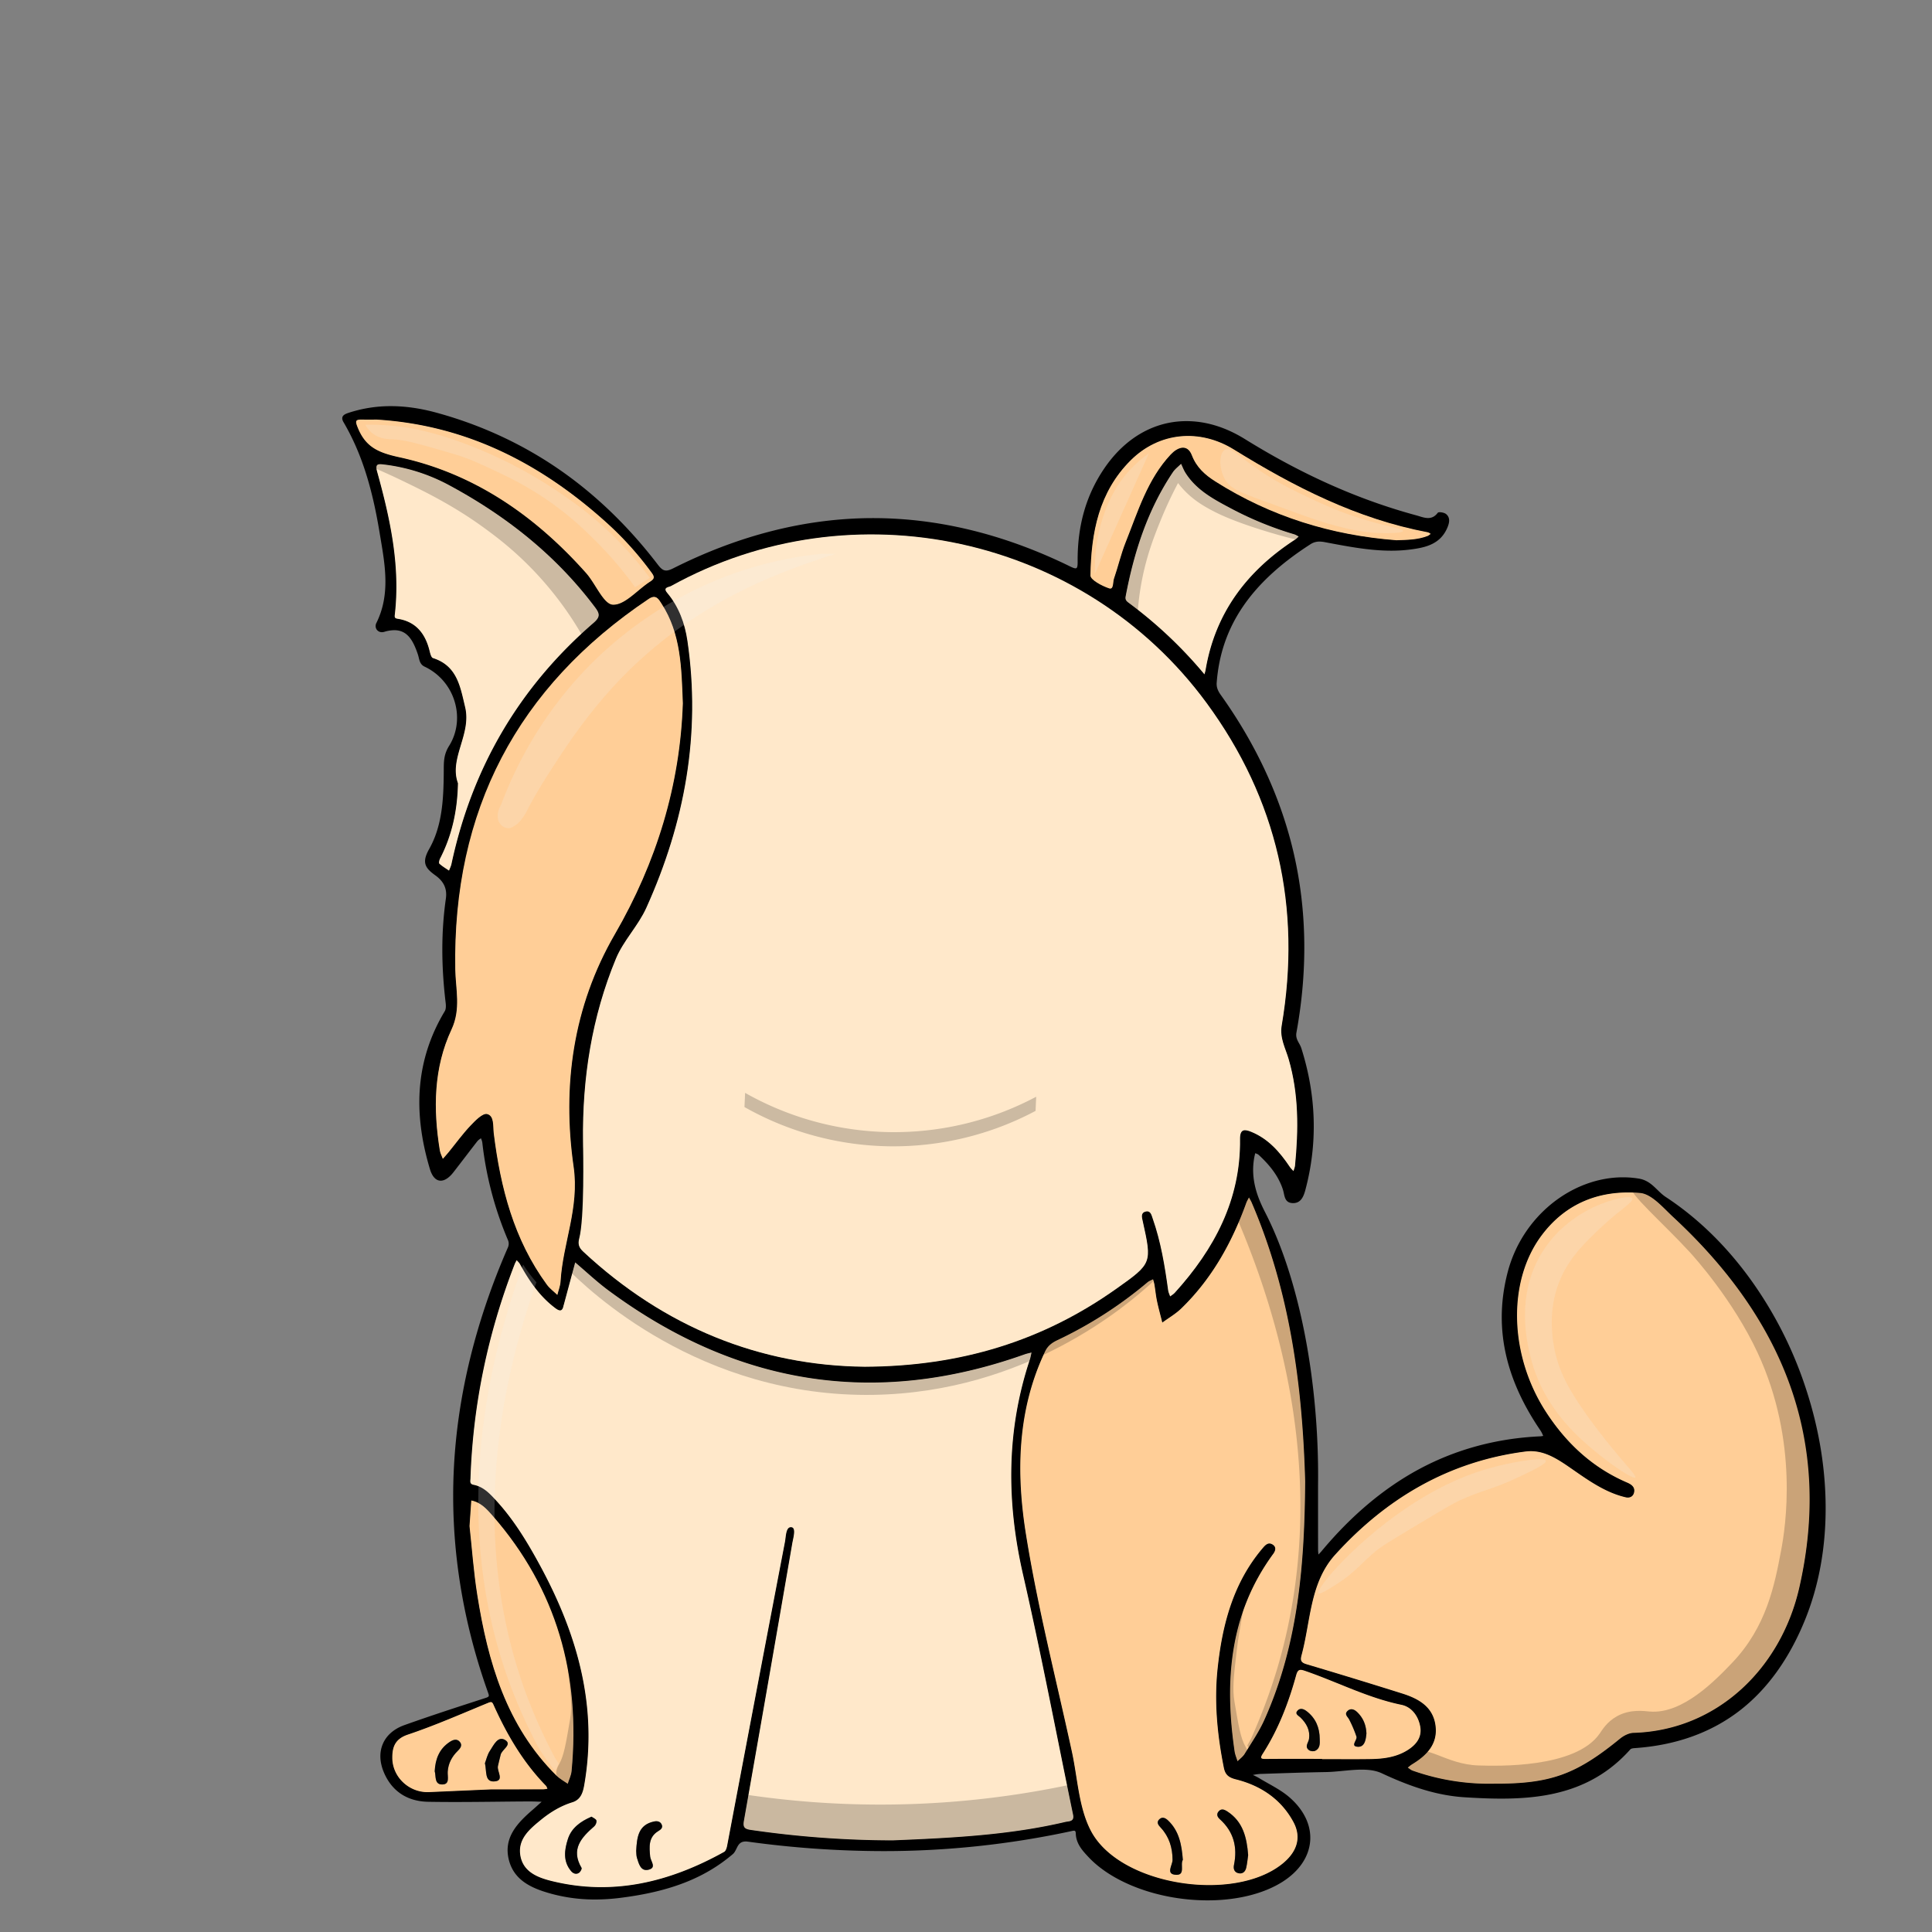 <svg id="Layer_11" data-name="Layer 11" xmlns="http://www.w3.org/2000/svg" viewBox="0 0 3000 3000">
  <rect x="0" y="0" width="3000" height="3000" fill="#808080" stroke="none"/>
  <title>6</title>
  <g>
    <path d="M2804.017,2155.658a618.62,618.62,0,0,0-85.587-168.698c-37.998-52.637-82.406-95.832-131.988-128.385-4.746-3.115-8.857-7.124-12.831-11-7.712-7.52-15.686-15.295-28.899-17.46a152.732,152.732,0,0,0-24.625-1.994c-38.487,0-77.631,14.443-110.223,40.669a202.855,202.855,0,0,0-68.38,105.261c-22.282,83.918-5.707,164.844,50.674,247.401a39.099,39.099,0,0,1,3.09,5.888c.353.773.704,1.547,1.073,2.309-.365.062-.73.127-1.095.194a27.86,27.86,0,0,1-3.615.491c-68.265,3.105-132.057,20.534-189.605,51.8-54.041,29.362-104.561,72.027-150.157,126.812-1.112,1.336-2.352,2.615-3.552,3.852-.335.346-.671.692-1.004,1.04-.056-.558-.117-1.116-.178-1.675a54.621,54.621,0,0,1-.422-5.764c-.039-26.534-.036-53.513-.033-79.604l.001-20.851c1.019-77.695-5.915-157.656-20.053-231.239-14.31-74.48-35.72-140.808-61.916-191.814-12.02-23.404-23.429-51.966-16.915-86.35.278-1.466.641-2.949.993-4.381.122-.499.245-.998.364-1.497.486.21.986.402,1.473.59a11.695,11.695,0,0,1,3.782,1.984c19.536,17.948,31.498,35.028,37.646,53.749a59.12,59.12,0,0,1,1.475,5.868c1.578,7.305,3.209,14.857,13.485,15.313.329.015.65.022.967.022,11.906-.001,16.169-9.817,19.002-20.425,19.287-72.198,17.181-146.253-6.258-220.107a42.131,42.131,0,0,0-3.546-7.574c-2.75-4.978-5.348-9.679-4.061-16.736,17.352-95.127,16.233-187.52-3.329-274.614-19.527-86.941-57.965-170.978-114.246-249.775-4.87-6.818-6.739-12.485-6.248-18.945,6.614-87.073,52.907-155.384,145.688-214.977a24.775,24.775,0,0,1,13.976-4.064,42.814,42.814,0,0,1,7.894.82l6.142,1.154c31.717,5.971,64.515,12.145,97.292,12.145a236.474,236.474,0,0,0,30.003-1.852c23.393-3.006,47.122-8.209,57.767-35.32,2.248-5.723,4.422-13.994-2.61-19.728-2.13-1.736-6.683-2.81-9.68-2.81-1.688,0-2.789.32-3.268.95-4.186,5.502-8.967,8.064-15.049,8.064-4.563,0-9.28-1.45-13.84-2.853-1.529-.47-3.11-.956-4.64-1.371-89.664-24.334-176.594-63.03-265.755-118.299-29.912-18.542-60.519-27.943-90.973-27.943-50.238,0-95.668,26.292-127.923,74.034-27.965,41.391-41.362,88.548-40.954,144.166.036,4.869-.211,8.384-1.53,9.712a2.414,2.414,0,0,1-1.833.67c-1.894,0-4.791-1.229-8.559-3.074-101.506-49.713-204.305-74.92-305.54-74.92-103.269,0-207.73,26.229-310.482,77.958-4.707,2.369-8.081,3.426-10.94,3.426-5.007,0-8.581-3.39-13.061-9.246-44.968-58.782-96.24-108.303-152.393-147.188C811.168,689.408,746.502,659.499,676.808,640.567c-24.191-6.572-47.689-9.903-69.842-9.903a209.605,209.605,0,0,0-65.288,10.24c-4.269,1.397-8.545,3.046-9.845,6.475-.845,2.23-.325,4.903,1.589,8.17,26.706,45.569,43.95,98.307,55.912,170.997q.831,5.048,1.69,10.111c7.258,43.057,14.763,87.579-6.486,130.518a10.141,10.141,0,0,0,.128,10.013,9.763,9.763,0,0,0,8.427,4.47,12.66,12.66,0,0,0,3.636-.553,54.449,54.449,0,0,1,15.487-2.55c19.96,0,29.106,15.082,36.699,37.727.513,1.531.908,3.166,1.29,4.747,1.324,5.479,2.692,11.145,9.181,14.161a87.629,87.629,0,0,1,46.749,54.793c6.926,23.362,3.734,48.206-8.758,68.16-8.205,13.105-8.249,24.192-8.302,37.029l-.008,1.846c-.241,43.265-2.157,85.104-22.667,121.366-11.719,20.722-6.53,29.34,9.536,40.818,13.356,9.542,18.573,21.011,16.42,36.094-7.238,50.72-7.338,103.758-.303,162.145.683,5.657.199,10.053-1.398,12.712-43.443,72.322-50.966,152.607-22.998,245.444,3.451,11.455,9.364,17.763,16.65,17.763,6.302,0,13.193-4.583,19.928-13.254,5.905-7.601,11.857-15.368,17.614-22.88,6.357-8.295,12.929-16.872,19.462-25.254a18.448,18.448,0,0,1,3.979-3.417c.508-.36,1.029-.729,1.535-1.113.205.586.429,1.17.647,1.74a20.816,20.816,0,0,1,1.451,4.961,538.895,538.895,0,0,0,40.116,152.119,14.392,14.392,0,0,1-.146,10.304c-50.106,114.55-78.402,229.946-84.102,342.981-5.868,116.376,12.03,233.828,53.199,349.096.961,2.69,1.326,4.156.807,5.211-.484.982-1.8,1.743-4.545,2.631-41.403,13.386-84.215,27.229-126.194,42.227-16.307,5.825-27.923,15.93-33.593,29.223-5.813,13.63-4.983,29.542,2.401,46.015,12.611,28.135,36.176,43.302,68.148,43.861,12.932.226,26.6.335,41.787.335,21.983,0,44.339-.233,65.959-.46,16-.167,32.545-.34,48.815-.417l.856-.002c4.415,0,8.908.16,13.254.316,1.787.064,3.575.128,5.362.181q-1.91,1.717-3.812,3.442c-3.33,3.011-6.772,6.125-10.22,9.112-23.28,20.166-45.315,42.725-37.027,77.034,7.975,33.012,36.436,45.101,66.004,53.248a256.341,256.341,0,0,0,68.072,8.929,311.342,311.342,0,0,0,37.615-2.358c77.723-9.503,132.087-30.519,176.274-68.141,2.509-2.136,4.044-5.279,5.529-8.318,2.83-5.791,5.502-11.261,14.365-11.261a25.856,25.856,0,0,1,3.497.255,1549.334,1549.334,0,0,0,209.894,14.671,1379.444,1379.444,0,0,0,291.997-30.919l.901-.2a17.314,17.314,0,0,1,3.484-.564c1.329,0,2.755.336,2.86,4.357.416,15.966,10.616,26.868,19.616,36.487,38.275,40.911,110.988,67.343,185.245,67.338,45.451-.004,86.623-10.195,115.932-28.697,26.077-16.462,41.412-39.113,43.179-63.78,1.744-24.353-9.977-48.581-33.005-68.22-9.626-8.209-21.023-14.634-32.043-20.848-4.717-2.659-9.594-5.409-14.259-8.258a84.174,84.174,0,0,0-7.5-3.91c-.728-.349-1.454-.697-2.178-1.051.892-.143,1.782-.297,2.674-.452a64.773,64.773,0,0,1,8.842-1.114q9.104-.294,18.207-.597c27.325-.902,55.581-1.835,83.376-2.288,8.643-.141,17.81-1.02,26.676-1.871,9.74-.935,19.811-1.902,29.279-1.902,12.981,0,22.868,1.798,31.114,5.659,49.838,23.333,89.628,34.834,129.016,37.286,22.788,1.42,40.204,2.053,56.474,2.053,42.823-.001,76.802-4.67,106.934-14.693,36.735-12.221,67.323-32.416,93.512-61.739,1.438-1.611,5.167-1.87,7.17-2.008,63.716-4.407,118.536-24.075,162.937-58.458,42.424-32.85,76.348-79.913,100.83-139.88,21.68-53.104,32.56-112.29,32.337-175.913C2834.625,2279.103,2824.255,2217.016,2804.017,2155.658ZM2319.834,2769.296c-2.303.043-4.634.065-6.928.065a357.171,357.171,0,0,1-119.082-20.303,22.019,22.019,0,0,1-5.167-3.018c-.609-.433-1.233-.877-1.867-1.294.485-.398.963-.807,1.441-1.216a32.652,32.652,0,0,1,4.222-3.229c19.573-11.784,41.468-29.409,37.012-61.371-4.282-30.711-28.783-42.387-52.185-49.758-44.791-14.107-93.32-28.958-148.359-45.402-8.049-2.405-9.656-5.261-7.479-13.287,4.061-14.971,6.892-30.692,9.63-45.894,6.99-38.818,14.218-78.958,42.586-110.24,83.115-91.653,182.368-145.469,295.005-159.953a65.758,65.758,0,0,1,8.367-.543c19.284,0,36.287,8.889,55.885,22.236,3.626,2.47,7.275,5.003,10.955,7.559,24.679,17.137,50.198,34.857,80.503,41.845a14.727,14.727,0,0,0,3.3.39,9.916,9.916,0,0,0,10.103-7.959c2.263-9.226-4.755-13.552-11.123-16.289-50.98-21.915-92.082-57.703-125.65-109.409-56.674-87.294-59.8-202.026-7.431-272.806,33.037-44.655,78.397-67.296,134.821-67.296,5.922,0,12.032.26,18.16.771,14.497,1.211,28.469,14.983,41.981,28.302,3.225,3.178,6.271,6.18,9.306,8.993C2776.873,2056.051,2842.688,2249.542,2793.459,2465.286c-29.9,131.036-133.239,221.475-257.146,225.044-7.554.218-15.905,4.919-21.202,9.246-67.801,55.39-107.316,69.727-192.188,69.727C2321.906,2769.303,2320.874,2769.301,2319.834,2769.296Zm-266.939-38.586q-11.875,0-23.748-.025-11.875-.019-23.749-.025c-15.718,0-28.423.054-39.985.169l-.6.004c-3.614,0-5.37-.393-5.87-1.311-.523-.956.171-2.861,2.183-5.994,21.667-33.742,38.666-73.67,51.967-122.069,1.834-6.674,3.898-8.014,6.633-8.014a24.071,24.071,0,0,1,7.083,1.684c17.399,5.99,34.76,13.011,51.548,19.801,31.308,12.664,63.682,25.758,97.741,32.753,14.561,2.991,25.583,15.731,28.764,33.251,2.585,14.234-3.415,25.884-18.342,35.613-18.711,12.195-39.737,14.148-57.838,14.45-8.906.149-18.471.218-30.101.218q-11.421,0-22.843-.058-11.188-.042-22.375-.058l.005-.389Zm-127.887.372c-1.054.948-2.136,1.924-3.163,2.927-.442-1.404-.929-2.808-1.402-4.173a58.484,58.484,0,0,1-2.928-10.492c-18.674-127.662.374-224.976,59.946-306.25,2.541-3.467,3.621-6.752,3.121-9.501a8.379,8.379,0,0,0-4.005-5.496,9.879,9.879,0,0,0-5.385-1.8c-4.619,0-8.148,4.163-10.984,7.508-39.525,46.626-61.088,104.173-69.916,186.596-5.002,46.699-1.849,97.28,9.644,154.63,2.151,10.738,6.995,15.392,19.196,18.445,40.868,10.221,70.752,32.361,88.823,65.806,12.319,22.795,6.78,44.805-16.017,63.651-26.33,21.766-66.922,33.753-114.298,33.753-66.934,0-152.807-26.209-183.178-83.753-13.361-25.314-18.193-55.74-22.867-85.164-1.986-12.506-4.04-25.436-6.721-37.789-7.114-32.78-14.723-66.049-22.084-98.223-17.926-78.365-36.463-159.398-49.325-239.946-17.766-111.275-7.961-204.009,29.976-283.502,3.449-7.226,9.081-12.376,18.261-16.703a647.641,647.641,0,0,0,140.333-90.054,26.075,26.075,0,0,1,5.744-3.306c.781-.366,1.584-.743,2.363-1.144.198.722.407,1.443.617,2.162a51.748,51.748,0,0,1,1.47,5.916c.532,3.219.982,6.512,1.418,9.698.707,5.167,1.438,10.511,2.537,15.696,1.656,7.814,3.692,15.68,5.66,23.286.857,3.311,1.713,6.624,2.543,9.94l.168.674.56-.412c3.113-2.288,6.381-4.512,9.543-6.664,6.869-4.674,13.971-9.508,19.96-15.318,43.351-42.06,76.37-95.666,100.945-163.881a43.787,43.787,0,0,1,2.804-5.854c.349-.647.699-1.293,1.037-1.943.326.589.658,1.176.992,1.762a55.953,55.953,0,0,1,2.831,5.437c51.7,120.308,78.067,257.794,82.975,432.66-.907,121.395-9.23,250.313-63.518,370.611-6.343,14.057-14.797,27.464-22.972,40.43-2.461,3.904-5.006,7.94-7.452,11.929C1930.443,2726.19,1927.679,2728.677,1925.007,2731.082Zm-538.662,126.209a1555.63,1555.63,0,0,1-221.155-16.346c-4.726-.702-7.449-1.868-8.827-3.782-1.42-1.97-1.629-4.869-.723-10.008,24.858-140.947,50.108-285.785,75.05-430.489.251-1.463.599-3.12.967-4.876,1.494-7.134,3.189-15.22.606-18.906a4.441,4.441,0,0,0-3.138-1.88,7.537,7.537,0,0,0-1.054-.077c-6.635,0-7.798,9.305-8.826,17.515-.26,2.081-.507,4.047-.831,5.736-19.377,101.148-38.905,204.021-57.789,303.509q-15.961,84.088-31.952,168.169c-.439,2.305-1.747,7.828-4.404,9.305-66.216,36.824-128.469,54.726-190.32,54.726a323.052,323.052,0,0,1-77.652-9.601c-21.51-5.333-44.026-14.232-47.932-39.801-3.839-25.126,15.16-40.62,31.92-54.289,16.157-13.179,32.027-22.054,48.517-27.132,13.797-4.248,16.928-16.01,18.953-27.696,10.164-58.659,8.61-116.299-4.75-176.216C891.193,2542.166,870.3,2488.457,839.132,2430.953c-17.413-32.127-39.084-69.203-67.787-100.6l-.32-.351c-9.842-10.768-20.019-21.904-35.587-24.867-5.142-.979-4.853-4.211-4.548-7.634.057-.639.114-1.275.135-1.892,3.829-113.169,26.904-225.027,68.586-332.467a37.337,37.337,0,0,1,2.057-4.202c.245-.452.49-.903.729-1.358.405.45.824.891,1.233,1.321a20.526,20.526,0,0,1,3.225,4.003c12.785,23.185,29.357,49.493,55.318,68.835,3.187,2.375,5.58,3.481,7.528,3.481,2.993-.001,4.843-2.535,5.824-7.974a2.715,2.715,0,0,1,.179-.523,4.383,4.383,0,0,0,.196-.541q7.433-27.608,14.856-55.218l2.664-9.903c5.268,4.471,10.543,9.102,15.651,13.586,11.394,10.002,23.176,20.345,35.537,29.488,63.971,47.313,130.4,83.344,197.439,107.093a622.683,622.683,0,0,0,208.432,36.075c77.934-.004,158.878-14.743,240.585-43.81a73.214,73.214,0,0,1,7.344-2.042c.914-.22,1.829-.441,2.739-.674-.203.909-.393,1.823-.583,2.736a65.563,65.563,0,0,1-1.819,7.333c-34.73,104.427-38.198,213.771-10.602,334.278,19.282,84.203,36.64,170.334,53.426,253.629,7.876,39.08,16.02,79.492,24.259,119.186.657,3.166.437,5.47-.671,7.043-1.588,2.256-4.797,2.705-7.9,3.139-1.113.156-2.164.303-3.133.532C1564.41,2849.789,1469.799,2853.775,1386.346,2857.291ZM765.854,2647.262c23.973,53.452,49.877,93.472,81.521,125.944a8.892,8.892,0,0,1,1.613,2.957c.138.342.277.691.427,1.035-.504.083-1.007.176-1.511.269a25.312,25.312,0,0,1-4.451.552c-18.731.037-37.459.045-53.472.045l-26.76-.002-37.798,1.659c-22.066.97-40.719,1.79-59.371,2.604q-1.176.051-2.342.051a54.945,54.945,0,0,1-38.616-16.174,52.115,52.115,0,0,1-15.487-37.149c.064-16.303,4.14-28.516,23.822-35.133,33.522-11.271,66.775-25.168,98.933-38.609,8.454-3.533,17.195-7.186,25.805-10.735a11.412,11.412,0,0,1,4.02-1.117C763.691,2643.458,764.548,2644.347,765.854,2647.262Zm-36.316-277.506,2.719-39.268c14.518,3.005,24.137,14.041,32.638,23.792,95.601,109.673,136.714,242.85,122.199,395.83-.428,4.512-2.115,9.013-3.747,13.367-.693,1.849-1.407,3.754-2.023,5.652-1.717-1.205-3.504-2.365-5.237-3.492-4.075-2.647-8.289-5.385-11.706-8.778-81.907-81.304-108.039-187.286-122.799-280.234-3.95-24.875-6.393-50.083-8.756-74.46C731.736,2390.93,730.707,2380.318,729.538,2369.757Zm26.951-640.302a6.352,6.352,0,0,0-1.48-.168c-7.48,0-18.829,12.011-24.925,18.464-8.453,8.947-16.208,18.821-23.708,28.37-3.388,4.314-6.89,8.775-10.411,13.089-1.903,2.332-3.947,4.623-5.924,6.838q-1.13,1.265-2.254,2.536c-.445-1.15-.935-2.297-1.412-3.413a39.259,39.259,0,0,1-2.982-8.841c-12.236-75.327-6.49-134.911,18.083-187.518,11.185-23.945,9.242-47.417,7.362-70.116-.64-7.726-1.301-15.715-1.438-23.617-4.236-244.832,96.775-438.208,300.224-574.756,2.988-2.006,5.56-2.981,7.861-2.981,4.854,0,7.729,4.532,10.51,8.914.312.493.625.985.939,1.469,28.924,44.603,30.753,94.892,32.69,148.134l.229,6.252c-4.115,124.031-39.671,244.704-105.679,358.666-61.577,106.312-83.075,227.792-63.898,361.067,5.622,39.067-2.032,75.184-9.434,110.112-4.658,21.979-9.474,44.707-10.848,67.759-.286,4.792-1.727,9.624-3.119,14.296-.576,1.931-1.168,3.92-1.678,5.898-1.568-1.484-3.213-2.931-4.81-4.336-3.84-3.379-7.809-6.872-10.797-10.949-44.444-60.661-69.875-133.134-82.456-234.989-.284-2.305-.396-4.838-.515-7.518C766.196,1742.531,765.715,1731.672,756.489,1729.454Zm-44.927-513.395c-7.241-19.808-1.49-38.975,4.598-59.267,5.646-18.811,11.481-38.263,6.556-58.857q-.847-3.543-1.661-7.081c-6.952-29.932-13.519-58.204-48.619-69.443-2.433-.779-3.867-6.482-5.019-11.064-.227-.902-.444-1.768-.66-2.559-7.607-27.927-23.682-43.429-49.145-47.392-3.861-.601-4.597-1.557-4.152-5.386,8.429-72.499-4.821-141.337-27.308-222.39-1.428-5.146-1.539-8.271-.351-9.836.791-1.04,2.219-1.504,4.631-1.504a49.197,49.197,0,0,1,5.604.456,283.344,283.344,0,0,1,100.637,31.783c95.603,51.42,169.957,113.649,227.313,190.242,6.994,9.34,7.653,14.235-2.603,23.105-57.391,49.642-105.091,106.442-141.777,168.821-36.501,62.063-63.096,131.348-79.047,205.927a38.71,38.71,0,0,1-2.434,6.887c-.373.876-.758,1.778-1.112,2.681-1.22-.835-2.457-1.651-3.694-2.468a85.626,85.626,0,0,1-10.775-7.948c-.854-.782-.032-4.994,1.189-7.37,17.81-34.631,26.921-72.958,27.856-117.169l.002-.088ZM553.922,653.702c.826-1.233,2.967-1.736,7.389-1.736q.796,0,1.678.02c2.517.055,5.204.08,8.454.08,2.289,0,4.577-.013,6.867-.025,2.288-.012,4.575-.025,6.834-.026,128.485,7.902,244.259,59.481,353.942,157.685a507.91,507.91,0,0,1,72.711,80.286c2.35,3.247,3.169,5.303,2.827,7.096-.345,1.815-1.924,3.503-5.279,5.643-6.423,4.098-12.898,9.475-19.159,14.675-13.072,10.857-25.419,21.111-37.637,21.11-.276,0-.553-.005-.829-.016-9.067-.356-17.378-13.521-26.177-27.46-4.842-7.672-9.85-15.605-15.154-21.562-41.132-46.201-85.15-84.43-130.831-113.627C729.819,744.055,676.258,721.771,620.362,709.611c-33.231-7.229-52.279-16.192-64.165-45.122C553.909,658.921,552.803,655.37,553.922,653.702Zm1361.823,44.688c54.191,33.517,100.139,58.395,144.601,78.29,53.986,24.158,105.23,40.616,156.662,50.316a8.289,8.289,0,0,1,2.872,1.453c.268.179.541.362.818.537-.304.238-.605.486-.904.734a11.846,11.846,0,0,1-3.089,2.069c-14.489,5.619-29.354,6.063-45.093,6.533l-3.258.102c-103.503-7.933-198.047-38.637-281.005-91.259-13.529-8.581-28.41-20.088-36.203-40.368-3.842-9.997-9.822-12.095-14.161-12.095-5.964,0-13.035,3.894-19.398,10.682-30.185,32.203-45.7,72.899-60.706,112.255-3.023,7.93-6.15,16.132-9.346,24.125-4.319,10.807-7.67,22.197-10.91,33.212-2.281,7.753-4.641,15.771-7.318,23.518a29.956,29.956,0,0,0-1.056,5.922c-.516,4.452-1.05,9.056-4.236,9.056a5.226,5.226,0,0,1-1.62-.296c-12.056-3.996-28.809-13.38-28.708-19.586.904-55.252,8.839-125.502,62.62-178.753,24.375-24.133,55.79-37.425,88.46-37.425C1869.013,677.413,1893.558,684.667,1915.745,698.39ZM2014.767,834.189a21.238,21.238,0,0,1-3.262,2.83c-38.411,24.846-69.496,53.86-92.391,86.238-24.28,34.336-40.281,73.749-47.557,117.145a35.074,35.074,0,0,1-.866,3.519c-.18.65-.385,1.386-.615,2.246l-2.119-2.52c-1.419-1.69-2.533-3.018-3.663-4.334a680.354,680.354,0,0,0-110.922-103.281c-3.75-2.779-6-4.742-5.032-9.863,15.001-79.295,38.281-140.517,73.262-192.67,2.247-3.348,5.395-6.208,8.44-8.975,1.266-1.151,2.571-2.336,3.808-3.553.605,1.285,1.188,2.6,1.753,3.878a74.268,74.268,0,0,0,4.784,9.535c16.905,26.871,44.139,41.319,70.477,55.292l1.487.789a532.24,532.24,0,0,0,97.221,39.647,23.249,23.249,0,0,1,4.634,2.194c.527.298,1.055.597,1.587.88C2015.446,833.514,2015.107,833.851,2014.767,834.189Zm-141.665,257.493c108.719,147.978,147.968,316.479,116.654,500.823-2.458,14.473,2.129,27.208,6.565,39.524,1.465,4.069,2.981,8.277,4.202,12.456,17.192,58.809,14.671,116.625,9.937,165.425a25.006,25.006,0,0,1-1.521,5.715c-.222.631-.45,1.279-.659,1.928-.444-.486-.899-.966-1.353-1.446a35.878,35.878,0,0,1-3.817-4.501c-13.674-20.369-31.466-42.761-59.74-54.403-4.469-1.841-7.569-2.662-10.052-2.662a6.888,6.888,0,0,0-5.176,1.955c-2.142,2.167-3.146,6.198-3.072,12.323,1.03,84.108-32.091,162.075-101.254,238.357a27.301,27.301,0,0,1-4.712,3.818c-.616.428-1.248.867-1.862,1.321-.287-.794-.603-1.586-.91-2.357a27.577,27.577,0,0,1-1.946-6.277c-4.682-34.251-10.786-73.958-24.046-111.731-.209-.595-.412-1.22-.617-1.86-1.378-4.256-3.092-9.552-8.4-9.552a10.367,10.367,0,0,0-2.676.386c-7.683,2.077-6.152,8.777-4.922,14.161l.334,1.487c14.372,65.042,14.372,65.042-40.678,104.096-114.013,80.884-241.73,120.515-390.442,121.161-164.594-1.706-311.63-61.815-437.022-178.66-6.604-6.153-8.257-11.507-6.1-19.754,8.913-34.068,7.087-42.942,13.676-71.492.849-3.681-7.793-59.936-7.704-73.646.013-1.858.025-3.706-.001-5.529-1.439-103.302,15.763-198.916,51.13-284.187,5.915-14.262,15.058-27.526,23.898-40.354,8.394-12.179,17.074-24.774,23.262-38.485,30.518-67.627,51.466-135.821,62.261-202.688a695.13,695.13,0,0,0,1.564-211.951c-4.456-30.376-14.769-54.833-31.526-74.768-2.01-2.392-2.828-4.282-2.433-5.618.517-1.747,3.074-2.526,5.329-3.214a16.156,16.156,0,0,0,2.894-1.069,643.185,643.185,0,0,1,310.854-80.115C1558.431,830.298,1752.853,928.012,1873.102,1091.682Z"/>
    <path d="M1342.936,2122.294c-162.647-1.686-311.435-61.468-437.335-178.784-6.465-6.025-8.542-11.385-6.233-20.213,8.368-31.985,6.169-135.173,5.955-150.544-1.366-98.064,13.569-193.723,51.166-284.371,11.507-27.745,34.425-50.621,47.165-78.852,59.676-132.239,84.997-269.824,63.789-414.379-3.98-27.13-13.277-52.949-31.422-74.536-7.348-8.742,2.629-8.786,5.921-10.61,281.794-156.044,640.681-78.37,831.535,181.401,110.112,149.873,147.874,317.875,116.739,501.177-3.253,19.15,5.864,35.041,10.755,51.77,15.969,54.628,15.356,109.893,9.953,165.601-.28,2.892-1.605,5.683-2.443,8.52-1.934-2.194-4.143-4.202-5.759-6.61-15.417-22.963-33.195-43.387-59.53-54.232-10.51-4.328-17.852-4.954-17.655,11.179,1.153,94.24-39.909,170.885-101.375,238.677-2.001,2.207-4.749,3.736-7.148,5.581-1.057-3.105-2.653-6.136-3.089-9.325-5.171-37.832-11.321-75.45-24.025-111.641-1.842-5.248-3.199-12.874-11.131-10.73-7.776,2.102-5.577,9.103-4.325,14.773,14.455,65.422,14.601,65.602-40.793,104.9C1619.503,2082.028,1492.152,2121.646,1342.936,2122.294Z" style="fill: #ffe8ca"/>
    <path d="M1386.327,2857.72a1541.946,1541.946,0,0,1-221.204-16.314c-9.836-1.461-11.602-4.911-9.94-14.332q37.947-215.17,75.049-430.488c1.492-8.659,6.291-24.055-1.17-25.12-8.87-1.266-8.557,14.291-10.187,22.798q-45.169,235.782-89.741,471.679c-.656,3.447-2.067,8.196-4.635,9.624-84.064,46.751-172.583,68.908-268.311,45.171-21.645-5.367-44.334-14.342-48.281-40.184-3.853-25.228,14.789-40.613,32.087-54.721,14.492-11.821,30.504-21.62,48.674-27.215,13.442-4.138,16.613-15.686,18.631-27.329,21.177-122.219-10.972-233.835-68.576-340.115-19.306-35.62-40.188-70.389-67.721-100.507-9.963-10.899-20.068-22.108-35.65-25.074-6.564-1.249-4.926-6.039-4.792-9.998,3.884-114.789,27.098-225.599,68.618-332.621.834-2.151,2.071-4.145,3.12-6.213,1.676,1.962,3.746,3.707,4.966,5.92,14.403,26.116,30.816,50.528,55.189,68.686,6.927,5.161,10.969,4.927,12.614-4.202.068-.378.283-.727.383-1.103q8.86-32.914,17.711-65.831c17.202,14.563,33.642,30.157,51.724,43.53,197.861,146.338,412.849,182.243,646.022,99.294,3.523-1.253,7.24-1.961,10.866-2.922-.848,3.625-1.415,7.344-2.585,10.861-36.684,110.304-36.445,221.116-10.59,334.026,28.33,123.716,51.889,248.525,77.687,372.824,2.319,11.172-6.635,9.987-12.052,11.263C1566.141,2849.86,1476.255,2853.97,1386.327,2857.72Zm-467.821-36.802c-17.191,7.463-31.18,17.52-36.689,34.775-5.35,16.755-7.947,34.436,5.009,49.772,3.232,3.826,8.005,5.64,12.48,2.454,2.087-1.486,4.52-6.129,3.702-7.518-17.055-28.958-.294-47.089,19.779-64.562,2.201-1.916,3.977-6.396,3.283-8.966C925.412,2824.429,921.256,2822.929,918.507,2820.917Zm69.391,53.085c.276,2.745.015,7.204,1.27,11.184,2.787,8.837,5.728,20.702,17.272,18.235,13.984-2.989,3.791-13.146,3.116-20.679-1.316-14.682-3.043-29.923,12.593-39.423,3.727-2.265,7.627-5.077,5.302-10.193-2.289-5.036-7.085-5.718-11.983-4.676C991.148,2833.625,989.055,2852.718,987.897,2874.002Z" style="fill: #ffe8ca"/>
    <path d="M2319.849,2769.718a355.551,355.551,0,0,1-126.18-20.221c-2.767-.976-5.126-3.113-7.674-4.71a61.446,61.446,0,0,1,6.217-4.887c23.016-13.856,40.864-31.689,36.791-60.906-4.066-29.162-26.76-41.471-51.863-49.378q-73.987-23.302-148.352-45.399c-8.146-2.433-10.069-5.478-7.796-13.856,14.429-53.192,12.736-112.674,52.321-156.325,79.409-87.567,176.543-144.832,295.291-160.103,23.578-3.032,42.7,6.873,64.574,21.771,27.621,18.81,56.515,41.314,91.3,49.335,5.884,1.357,11.298-.918,12.845-7.226,2.154-8.78-4.368-12.962-10.853-15.75-53.701-23.085-94.366-61.077-125.858-109.583-57.107-87.961-60.07-202.169-7.415-273.338,38.336-51.816,92.224-71.823,153.395-66.711,18.163,1.517,35.83,22.839,51.566,37.418,168.885,156.462,248.349,345.054,195.756,575.542-28.598,125.33-127.451,221.656-257.587,225.407-7.111.205-15.186,4.455-20.921,9.14C2447.212,2755.648,2407.262,2770.117,2319.849,2769.718Z" style="fill: #ffce97"/>
    <path d="M2026.666,2300.264c-.929,124.293-9.693,251.437-63.559,370.799-8.271,18.328-19.886,35.181-30.453,52.411-2.699,4.402-7.3,7.637-11.027,11.409-1.559-5.152-3.804-10.204-4.575-15.472-15.977-109.224-7.987-213.794,60.032-306.593,3.537-4.825,5.106-10.495-.763-14.332-6.965-4.553-11.695.826-15.76,5.621-45.557,53.741-62.518,118.291-69.808,186.343-5.57,52.002-.599,103.405,9.638,154.49,2.197,10.963,7.427,15.226,18.851,18.083,38.394,9.603,70.076,30.792,89.122,66.036,13.239,24.5,5.206,46.594-16.131,64.232-74.971,61.976-253.17,35.15-298.186-50.141-19.088-36.165-20.65-81.685-29.631-123.071-24.44-112.621-53.269-224.557-71.413-338.194-15.269-95.629-13.421-192.761,30.015-283.776,3.875-8.119,10.368-13.1,18.483-16.924a644.2,644.2,0,0,0,140.232-89.991c2.485-2.088,5.785-3.206,8.706-4.776.764,2.893,1.762,5.747,2.247,8.686,1.395,8.446,2.179,17.013,3.951,25.373,2.364,11.148,5.433,22.147,8.199,33.21,9.873-7.257,20.741-13.488,29.454-21.941,47.388-45.977,78.634-102.089,100.831-163.704,1.081-3.002,2.829-5.765,4.267-8.639,1.431,2.667,3.073,5.244,4.264,8.015C2002.467,2004.275,2022.411,2148.632,2026.666,2300.264ZM1938.125,2880.639c-2.101-27.574-8.084-52.039-32.237-67.765-4.363-2.841-9.307-5.175-13.635-.091-3.883,4.562-1.785,8.742,2.052,12.209,21.387,19.324,27.487,43.259,21.801,70.948-1.21,5.893.395,11.304,7.007,12.791,6.495,1.46,10.595-2.469,11.969-8.365C1936.663,2893.586,1937.25,2886.574,1938.125,2880.639Zm-101.406,7.394c-1.79-23.315-5.651-44.91-23.05-61.331-3.86-3.643-8.708-6.223-13.424-1.761-5.143,4.866-1.428,9.167,2.109,12.992,13.095,14.158,18.288,31.062,18.381,50.095.04,8.219-11.187,22.215,5.208,23.159C1841.205,2912.066,1832.149,2895.177,1836.719,2888.034Z" style="fill: #ffce97"/>
    <path d="M1060.321,1092.124c-4.214,127.001-40.736,246.652-105.742,358.884-64.82,111.912-81.858,235.546-63.839,360.767,9.19,63.865-16.734,118.491-20.279,177.964-.423,7.093-3.279,14.041-5.007,21.057-5.459-5.266-11.822-9.87-16.239-15.9-51.295-70.011-72.111-150.744-82.543-235.208-1.328-10.755,1.04-27.057-10.293-29.78-6.909-1.66-18.547,10.32-25.957,18.162-12.254,12.97-22.783,27.568-34.096,41.432-2.787,3.416-5.795,6.651-8.701,9.97-1.602-4.351-3.961-8.578-4.691-13.07-10.428-64.191-9.724-128.181,18.12-187.79,14.927-31.955,6.419-62.377,5.88-93.528q-6.393-369.579,300.431-575.152c11.453-7.687,15.544.723,19.962,7.536C1057.464,983.944,1058.266,1036.829,1060.321,1092.124Z" style="fill: #ffce97"/>
    <path d="M711.124,1216.219c-14.153-38.714,21.243-75.93,11.138-118.175-7.644-31.957-12.338-64.138-49.969-76.189-3.184-1.02-4.631-8.969-5.987-13.944-6.934-25.457-21.572-42.821-48.767-47.054-4.031-.627-5.023-1.773-4.543-5.9,8.864-76.251-7.141-149.567-27.294-222.211-3.485-12.56.962-12.611,10.389-11.471a283.306,283.306,0,0,1,100.803,31.835c88.815,47.77,166.547,109.023,227.464,190.373,7.3,9.748,7.538,14.907-2.671,23.737C806.155,1067.155,732.964,1192.333,701.016,1341.713c-.75,3.506-2.498,6.798-3.781,10.19-5.079-3.512-10.494-6.658-15.005-10.791-1.146-1.049-.111-5.591,1.09-7.927C701.663,1297.514,710.208,1259.504,711.124,1216.219Z" style="fill: #ffe8ca"/>
    <path d="M1870.296,1047.155c-2.882-3.419-4.602-5.494-6.357-7.538a676.746,676.746,0,0,0-110.845-103.21c-3.547-2.629-6.261-4.777-5.212-10.324,12.991-68.667,34.029-134.247,73.332-192.843,3.336-4.973,8.473-8.737,12.773-13.063,2.241,4.668,4.054,9.605,6.793,13.959,17.152,27.265,44.719,41.551,71.788,55.917a529.774,529.774,0,0,0,97.136,39.612c2.42.722,4.598,2.256,6.889,3.412a40.437,40.437,0,0,1-4.835,4.334c-74.712,48.328-124.744,113.625-139.742,203.069C1871.737,1042.14,1871.182,1043.754,1870.296,1047.155Z" style="fill: #ffe8ca"/>
    <path d="M729.073,2369.725c1.024-14.787,1.89-27.292,2.756-39.797,14.829,2.852,24.437,13.745,33.417,24.047,99.27,113.883,136.447,247.202,122.312,396.179-.636,6.703-3.928,13.155-5.983,19.723-5.876-4.193-12.466-7.668-17.522-12.687-77.842-77.27-106.406-176.432-122.931-280.493C735.395,2440.633,732.851,2404.064,729.073,2369.725Z" style="fill: #ffce97"/>
    <path d="M585.172,651.55c137.603,8.463,253.019,67.188,354.224,157.803a505.46,505.46,0,0,1,72.778,80.36c4.425,6.115,4.231,9.061-2.579,13.405-19.677,12.553-39.141,36.578-57.895,35.841-14.461-.568-26.839-32.528-41.661-49.177C831.23,801.263,736.817,735.421,620.263,710.067c-32.304-7.028-52.175-15.408-64.498-45.4-4.729-11.51-4.019-13.391,7.234-13.147C570.387,651.679,577.781,651.55,585.172,651.55Z" style="fill: #ffce97"/>
    <path d="M2168.318,838.89c-101.064-7.746-195.331-36.85-281.219-91.33-15.465-9.81-29.007-21.386-36.389-40.595-7.081-18.424-22.321-12.423-32.784-1.261-36.208,38.629-50.942,88.656-69.958,136.234-7.35,18.389-11.737,37.944-18.22,56.709-1.875,5.427-.187,17.396-7.5,14.972-11.123-3.687-29.139-13.229-29.027-20.036,1.083-66.184,12.894-129.704,62.759-179.076,44.237-43.8,107.042-49.275,160.012-16.513,93.798,58.014,191.289,107.835,301.104,128.545,1.574.297,2.961,1.581,4.436,2.404-1.545,1.114-2.939,2.616-4.658,3.282C2201.271,838.275,2184.9,838.366,2168.318,838.89Z" style="fill: #ffce97"/>
    <path d="M2052.894,2731.176c-29.16,0-58.321-.173-87.478.119-7.48.075-9.09-1.16-4.685-8.019,24.197-37.68,40.112-79.011,51.91-121.941,2.665-9.695,6.033-9.499,14.318-6.647,49.839,17.157,96.95,41.799,149.231,52.538,15.556,3.195,26.118,17.046,29.129,33.624,2.944,16.211-5.658,27.687-18.546,36.088-17.612,11.479-37.696,14.185-58.084,14.526-25.26.422-50.532.101-75.799.101Q2052.892,2731.371,2052.894,2731.176Zm-3.6-30.752c-.146-17.681-6.246-32.624-20.597-43.491-4.15-3.143-9.621-5.286-13.736-.874-5.056,5.422,1.258,7.827,4.339,10.821,9.362,9.095,15.277,19.898,13.361,33.17-.879,6.086-7.46,12.077-.004,17.608,2.285,1.694,7.058,2.209,9.589.984C2049.759,2715.007,2049.622,2707.576,2049.294,2700.424Zm72.496-8.526c-.461-13.515-5.163-24.365-14.166-33.147-4.489-4.379-10.304-6.925-15.48-1.676-4.964,5.033.634,8.651,2.891,13.002a187.288,187.288,0,0,1,11.244,26.441c1.755,5.221-10.421,15.279,2.377,15.849C2119.412,2712.847,2120.937,2700.563,2121.79,2691.898Z" style="fill: #ffce97"/>
    <path d="M763.241,2778.526c-40.406,1.773-68.787,3.024-97.169,4.264-30.418,1.328-57.051-23.175-56.931-53.739.065-16.452,4.336-28.915,24.14-35.573,42.32-14.228,83.366-32.293,124.709-49.332,5.043-2.078,6.31-1.488,8.29,2.925,20.679,46.108,45.868,89.318,81.429,125.81,1.168,1.199,1.609,3.106,2.389,4.683a47.92,47.92,0,0,1-6.644.921C812.709,2778.546,781.962,2778.526,763.241,2778.526Zm-88.212-28.059c2.211,7.286-.814,20.203,11.203,20.44,12.859.254,8.463-12.012,8.991-19.923.845-12.667,6.32-23.022,15.233-31.881,3.899-3.875,8.168-8.687,3.678-14.195-4.632-5.682-10.82-3.338-15.836-.03C682.321,2715.412,675.952,2731.111,675.03,2750.467Zm77.967-12.554c2.933,12.408-.633,28.656,13.719,28.289,17.441-.445,4.798-15.357,6.44-23.699,1.174-5.962,2.91-11.81,4.252-17.741,1.844-8.15,18.347-15.709,7.144-22.736-11.521-7.225-18.014,8.017-23.73,16.503C756.678,2724.68,755.069,2732.541,752.996,2737.913Z" style="fill: #ffce97"/>
    <path d="M918.507,2820.917c2.75,2.011,6.905,3.512,7.565,5.956.694,2.57-1.082,7.05-3.283,8.966-20.074,17.473-36.835,35.604-19.779,64.562.818,1.388-1.615,6.032-3.702,7.518-4.475,3.186-9.248,1.371-12.48-2.454-12.957-15.337-10.359-33.017-5.009-49.772C887.327,2838.438,901.316,2828.381,918.507,2820.917Z" style="fill: #020202"/>
    <path d="M987.897,2874.002c1.158-21.285,3.25-40.377,27.57-45.552,4.898-1.042,9.694-.36,11.983,4.676,2.325,5.116-1.574,7.928-5.302,10.193-15.635,9.501-13.909,24.741-12.593,39.423.675,7.533,10.868,17.69-3.116,20.679-11.544,2.467-14.485-9.398-17.272-18.235C987.912,2881.207,988.173,2876.748,987.897,2874.002Z" style="fill: #030202"/>
    <path d="M1938.125,2880.639c-.875,5.935-1.462,12.947-3.042,19.727-1.374,5.895-5.474,9.825-11.969,8.365-6.612-1.487-8.217-6.898-7.007-12.791,5.686-27.688-.414-51.624-21.801-70.948-3.837-3.468-5.935-7.648-2.052-12.209,4.328-5.084,9.271-2.75,13.635.091C1930.041,2828.6,1936.024,2853.065,1938.125,2880.639Z" style="fill: #020201"/>
    <path d="M1836.719,2888.034c-4.569,7.143,4.486,24.033-10.775,23.154-16.395-.944-5.167-14.94-5.208-23.159-.093-19.034-5.286-35.938-18.381-50.095-3.538-3.825-7.253-8.126-2.109-12.992,4.716-4.462,9.564-1.882,13.424,1.761C1831.068,2843.123,1834.928,2864.718,1836.719,2888.034Z" style="fill: #030202"/>
    <path d="M2049.269,2700.421c.352,7.155.49,14.586-7.022,18.22-2.531,1.225-7.304.71-9.589-.984-7.456-5.531-.875-11.521.004-17.608,1.916-13.272-3.998-24.075-13.361-33.17-3.082-2.994-9.396-5.399-4.339-10.821,4.114-4.412,9.585-2.268,13.736.874C2043.049,2667.801,2049.149,2682.744,2049.269,2700.421Z" style="fill: #050504"/>
    <path d="M2121.79,2691.898c-.853,8.665-2.379,20.949-13.134,20.47-12.798-.57-.621-10.629-2.377-15.849a187.288,187.288,0,0,0-11.244-26.441c-2.257-4.351-7.855-7.969-2.891-13.002,5.176-5.248,10.991-2.702,15.48,1.676C2116.627,2667.533,2121.329,2678.383,2121.79,2691.898Z" style="fill: #050404"/>
    <path d="M675.03,2750.467c.922-19.356,7.291-35.055,23.268-45.589,5.016-3.308,11.204-5.652,15.836.03,4.49,5.508.221,10.32-3.678,14.195-8.914,8.859-14.388,19.214-15.233,31.881-.528,7.911,3.869,20.177-8.991,19.923C674.216,2770.67,677.241,2757.753,675.03,2750.467Z" style="fill: #030303"/>
    <path d="M752.996,2737.913c2.073-5.372,3.682-13.233,7.826-19.384,5.716-8.485,12.209-23.728,23.73-16.503,11.202,7.026-5.3,14.586-7.144,22.736-1.342,5.931-3.078,11.78-4.252,17.741-1.643,8.343,11.001,23.255-6.44,23.699C752.363,2766.568,755.929,2750.321,752.996,2737.913Z" style="fill: #030302"/>
  </g>
  <g>
    <path d="M1388,2802a1421.263,1421.263,0,0,1-241-17l-8,67c45.069,7.024,82.842,10.816,110,13,178.148,14.329,314.595-7.101,373-18,22.602-4.218,41.035-8.262,53-11l-12-65A1421.715,1421.715,0,0,1,1388,2802Z" style="opacity: 0.21"/>
    <path d="M1156,1719a469.644,469.644,0,0,0,452,6l1-22a469.644,469.644,0,0,1-452-6Z" style="opacity: 0.2"/>
    <path d="M882.948,1945,880,1969.209c32.281,32.505,206.394,201.336,476.638,196.697,237.157-4.071,393.875-139.066,433.396-175.515L1792,1966.183c-39.522,36.448-195.257,171.444-432.414,175.514C1089.342,2146.336,915.229,1977.505,882.948,1945Z" style="opacity: 0.2"/>
    <g>
      <g>
        <path d="M872.236,2528.236c1.726-.425,11.193,29.053,18.342,59.592,4.67,19.95,7.482,36.638,9.164,48.004,0,0,5.107,36.389-7.281,123.775-.673,4.746-2.015,13.474-7.281,15.371-6.662,2.399-18.721-6.449-21.034-17.798-1.659-8.143,2.627-15.327,4.045-17.798,7.41-12.912,10.603-31.799,16.989-69.573,3.374-19.956,1.17-38.922-3.236-76.854C877.264,2552.669,870.686,2528.617,872.236,2528.236Z" style="opacity: 0.2"/>
        <path d="M1929.812,2500.73c-1.726-.425-11.193,29.053-18.342,59.592-4.67,19.95-7.482,36.638-9.164,48.004,0,0-5.107,36.389,7.281,123.775.673,4.746,2.015,13.474,7.281,15.371,6.662,2.399,18.721-6.449,21.034-17.798,1.659-8.143-2.627-15.327-4.045-17.798-7.41-12.912-10.603-31.799-16.989-69.573-3.374-19.956-1.17-38.922,3.236-76.854C1924.784,2525.164,1931.362,2501.112,1929.812,2500.73Z" style="opacity: 0.2"/>
        <path d="M861.772,2729.524a816.62,816.62,0,0,1-43.887-96.883c-94.571-253.683-34.943-500.408,15.069-641.449a245.882,245.882,0,0,1-20.676-27.549c-50.77,138.635-116.987,392.586-19.563,653.919a816.62,816.62,0,0,0,43.887,96.883,385.717,385.717,0,0,0,25.327,35.521c1.99-3.639,3.902-7.502,5.665-11.501C865.675,2735.602,863.731,2732.631,861.772,2729.524Z" style="fill: #f4f4f4;opacity: 0.2"/>
        <path d="M1942.567,2700.011a900.064,900.064,0,0,0,40.926-109.852c84.793-286.102.558-552.885-65.108-704.187a271.009,271.009,0,0,0,20.65-31.857c66.317,148.599,158.344,422.829,70.993,717.559a900.065,900.065,0,0,1-40.926,109.852,425.13,425.13,0,0,1-25.161,40.975c-2.463-3.851-4.859-7.954-7.099-12.218C1938.736,2706.991,1940.648,2703.576,1942.567,2700.011Z" style="opacity: 0.2"/>
        <path d="M778.095,1249.592c18.366-49.013,54.892-128.053,125.829-204.319A598.646,598.646,0,0,1,1091.011,910.214,582.15,582.15,0,0,1,1274.787,860h23.179c-4.903,1.507-12.423,3.866-21.523,6.926-62.063,20.869-181.192,62.267-289.737,164.494-62.403,58.771-102.158,119.611-125.829,155.837-29.082,44.506-41.053,68.519-41.391,69.261a80.52,80.52,0,0,1-8.278,13.852c-2.825,3.824-5.458,7.326-9.934,10.389-4.01,2.744-7.966,5.642-13.245,5.195-6.745-.571-10.979-6.103-11.589-6.926C771.078,1271.804,771.664,1259.97,778.095,1249.592Z" style="fill: #f4f4f4;opacity: 0.2"/>
      </g>
      <path d="M2047.225,2474.123c-5.186-5.985,60.892-85.789,154.112-143.876,40.712-25.368,80.465-42.771,122.562-53.393,31.748-8.01,74.594-14.628,76.449-8.494,1.335,4.414-18.936,14.193-40.045,24.27-45.798,21.861-59.643,20.928-97.079,38.832-9.822,4.697-26.773,14.862-60.674,35.191-37.912,22.734-56.867,34.101-65.528,41.259-23.654,19.549-32.009,33.278-61.888,52.18C2062.599,2468.02,2049.252,2476.463,2047.225,2474.123Z" style="fill: #f4f4f4;opacity: 0.2"/>
      <path d="M2539.326,2294.27c-2.778,3.239-34.124-17.558-55.82-35.191-29.494-23.97-86.656-70.425-106.787-151.685-5.53-22.321-23.468-94.736,16.989-161.393,28.705-47.294,72.187-67.604,83.73-72.809,24.14-10.886,54.158-17.976,57.034-12.135,2.646,5.373-19.741,17.506-49.753,46.112-22.706,21.643-46.021,43.866-60.674,76.449-19.764,43.948-14.297,85.679-12.135,100.719,6.787,47.209,29.443,80.196,48.539,108,9.481,13.804,29.824,41.144,54.607,70.382C2530.415,2280.839,2541.117,2292.182,2539.326,2294.27Z" style="fill: #f4f4f4;opacity: 0.2"/>
      <path d="M2532.685,1842.214c-6.426,8.508,50.683,57.933,91.011,101.933,6.727,7.34,67.281,74.234,105.573,156.539,64.272,138.144,43.21,271.082,36.404,307.011-10.042,53.018-22.441,118.476-76.449,174.742-25.318,26.376-76.325,79.516-127.416,75.236-8.747-.733-30.19-4.212-50.966,7.281-15.508,8.579-22.951,21.242-26.697,26.697-37.334,54.36-159.418,50.629-188.09,49.753-52.583-1.607-81.879-35.595-106.786-18.202-1.017.71-19.38,13.822-15.775,25.483,2.431,7.865,14.487,10.765,20.629,12.135,57.295,12.777,85.943,19.165,95.865,19.416,71.653,1.808,107.479,2.712,139.551-8.494,37.073-12.954,69.466-39.169,82.517-49.753,2.59-2.1,8.062-11.519,19.416-16.989,13.943-6.717,27.464-4.351,33.978-3.64,21.44,2.34,39.777-6.125,76.449-23.056,4.875-2.251,46.454-21.863,83.73-59.461,60.61-61.133,78.538-138.238,87.371-178.382,36.412-165.487-25.384-305.791-42.472-343.416-63.572-139.975-143.299-181.203-198.876-239.865-2.308-2.436-11.449-12.158-25.618-15.101C2541.708,1841.18,2534.584,1839.7,2532.685,1842.214Z" style="opacity: 0.21"/>
    </g>
    <g>
      <path d="M584.702,728.177c9.897,4.273,24.042,10.563,40.793,18.666,33.463,16.187,78.208,37.832,126.202,72.809,18.491,13.476,51.484,37.846,87.371,77.663a526.311,526.311,0,0,1,66.337,91.82l40.045-35.191a628.647,628.647,0,0,0-55.82-70.375c-26.628-29.042-74.749-80.616-152.899-121.355A506.17,506.17,0,0,0,572.91,710.034Z" style="opacity: 0.2"/>
      <path d="M1766.169,957.18a417.319,417.319,0,0,1,6.472-53.393c7.693-41.111,19.777-71.497,29.124-94.652a627.36,627.36,0,0,1,27.506-59.056c1.202,1.576,2.987,3.843,5.258,6.472,14.124,16.343,29.305,26.069,42.067,33.169,16.084,8.947,34.662,17.247,66.337,27.91,18.109,6.096,42.795,13.738,72.809,21.034,6.157-3.533,13.302-8.552,12.539-13.079-1.149-6.817-19.49-8.14-33.708-10.517-46.429-7.761-80.412-32.022-105.438-49.888-25.446-18.166-38.17-27.249-44.225-40.989-2.345-5.32-4.744-12.926-10.247-14.023-8.339-1.662-17.858,12.808-22.652,20.494-29.557,47.392-46.34,104.488-46.382,104.629-6.656,22.642-16.684,54.996-30.742,94.382Z" style="opacity: 0.2"/>
      <path d="M986.303,911.876a604.021,604.021,0,0,0-63.91-74.427c-13.434-13.289-34.619-34.095-66.337-56.629-35.827-25.453-66.608-40.051-88.18-50.157-25.446-11.921-40.769-19.1-63.91-25.888-50.016-14.67-75.025-22.005-95.461-22.652-5.009-.159-19.196-.224-30.742-9.708a42.401,42.401,0,0,1-10.517-12.944,385.79,385.79,0,0,1,55.82,3.236c14.627,1.919,43.612,6.58,88.989,22.652A693.374,693.374,0,0,1,873.045,767.876c16.858,11.613,41.418,28.677,70.382,55.82a545.313,545.313,0,0,1,65.528,73.618Z" style="fill: #f4f4f4;opacity: 0.2"/>
      <path d="M1700.236,890.843c-1.216-44.306,8.44-77.623,15.775-97.079,9.592-25.443,20.547-41.324,23.056-44.899a185.239,185.239,0,0,1,44.899-44.899Z" style="fill: #f4f4f4;opacity: 0.2"/>
      <path d="M1902.079,698.303c9.772-5.422,23.033,13.147,66.337,40.449,23.65,14.91,43.059,24.103,63.91,33.978,16.935,8.021,39.802,18.85,70.382,29.124,45.298,15.218,76.472,18.785,76.045,22.652-.364,3.3-22.054,3.651-35.596,3.236-24.974-.766-47.136-4.904-83.326-15.371-17.448-5.046-43.959-14.759-96.27-33.978-40.341-14.821-54.166-20.169-62.292-35.596C1892.654,726.441,1892.894,703.4,1902.079,698.303Z" style="fill: #f4f4f4;opacity: 0.2"/>
    </g>
  </g>
</svg>
